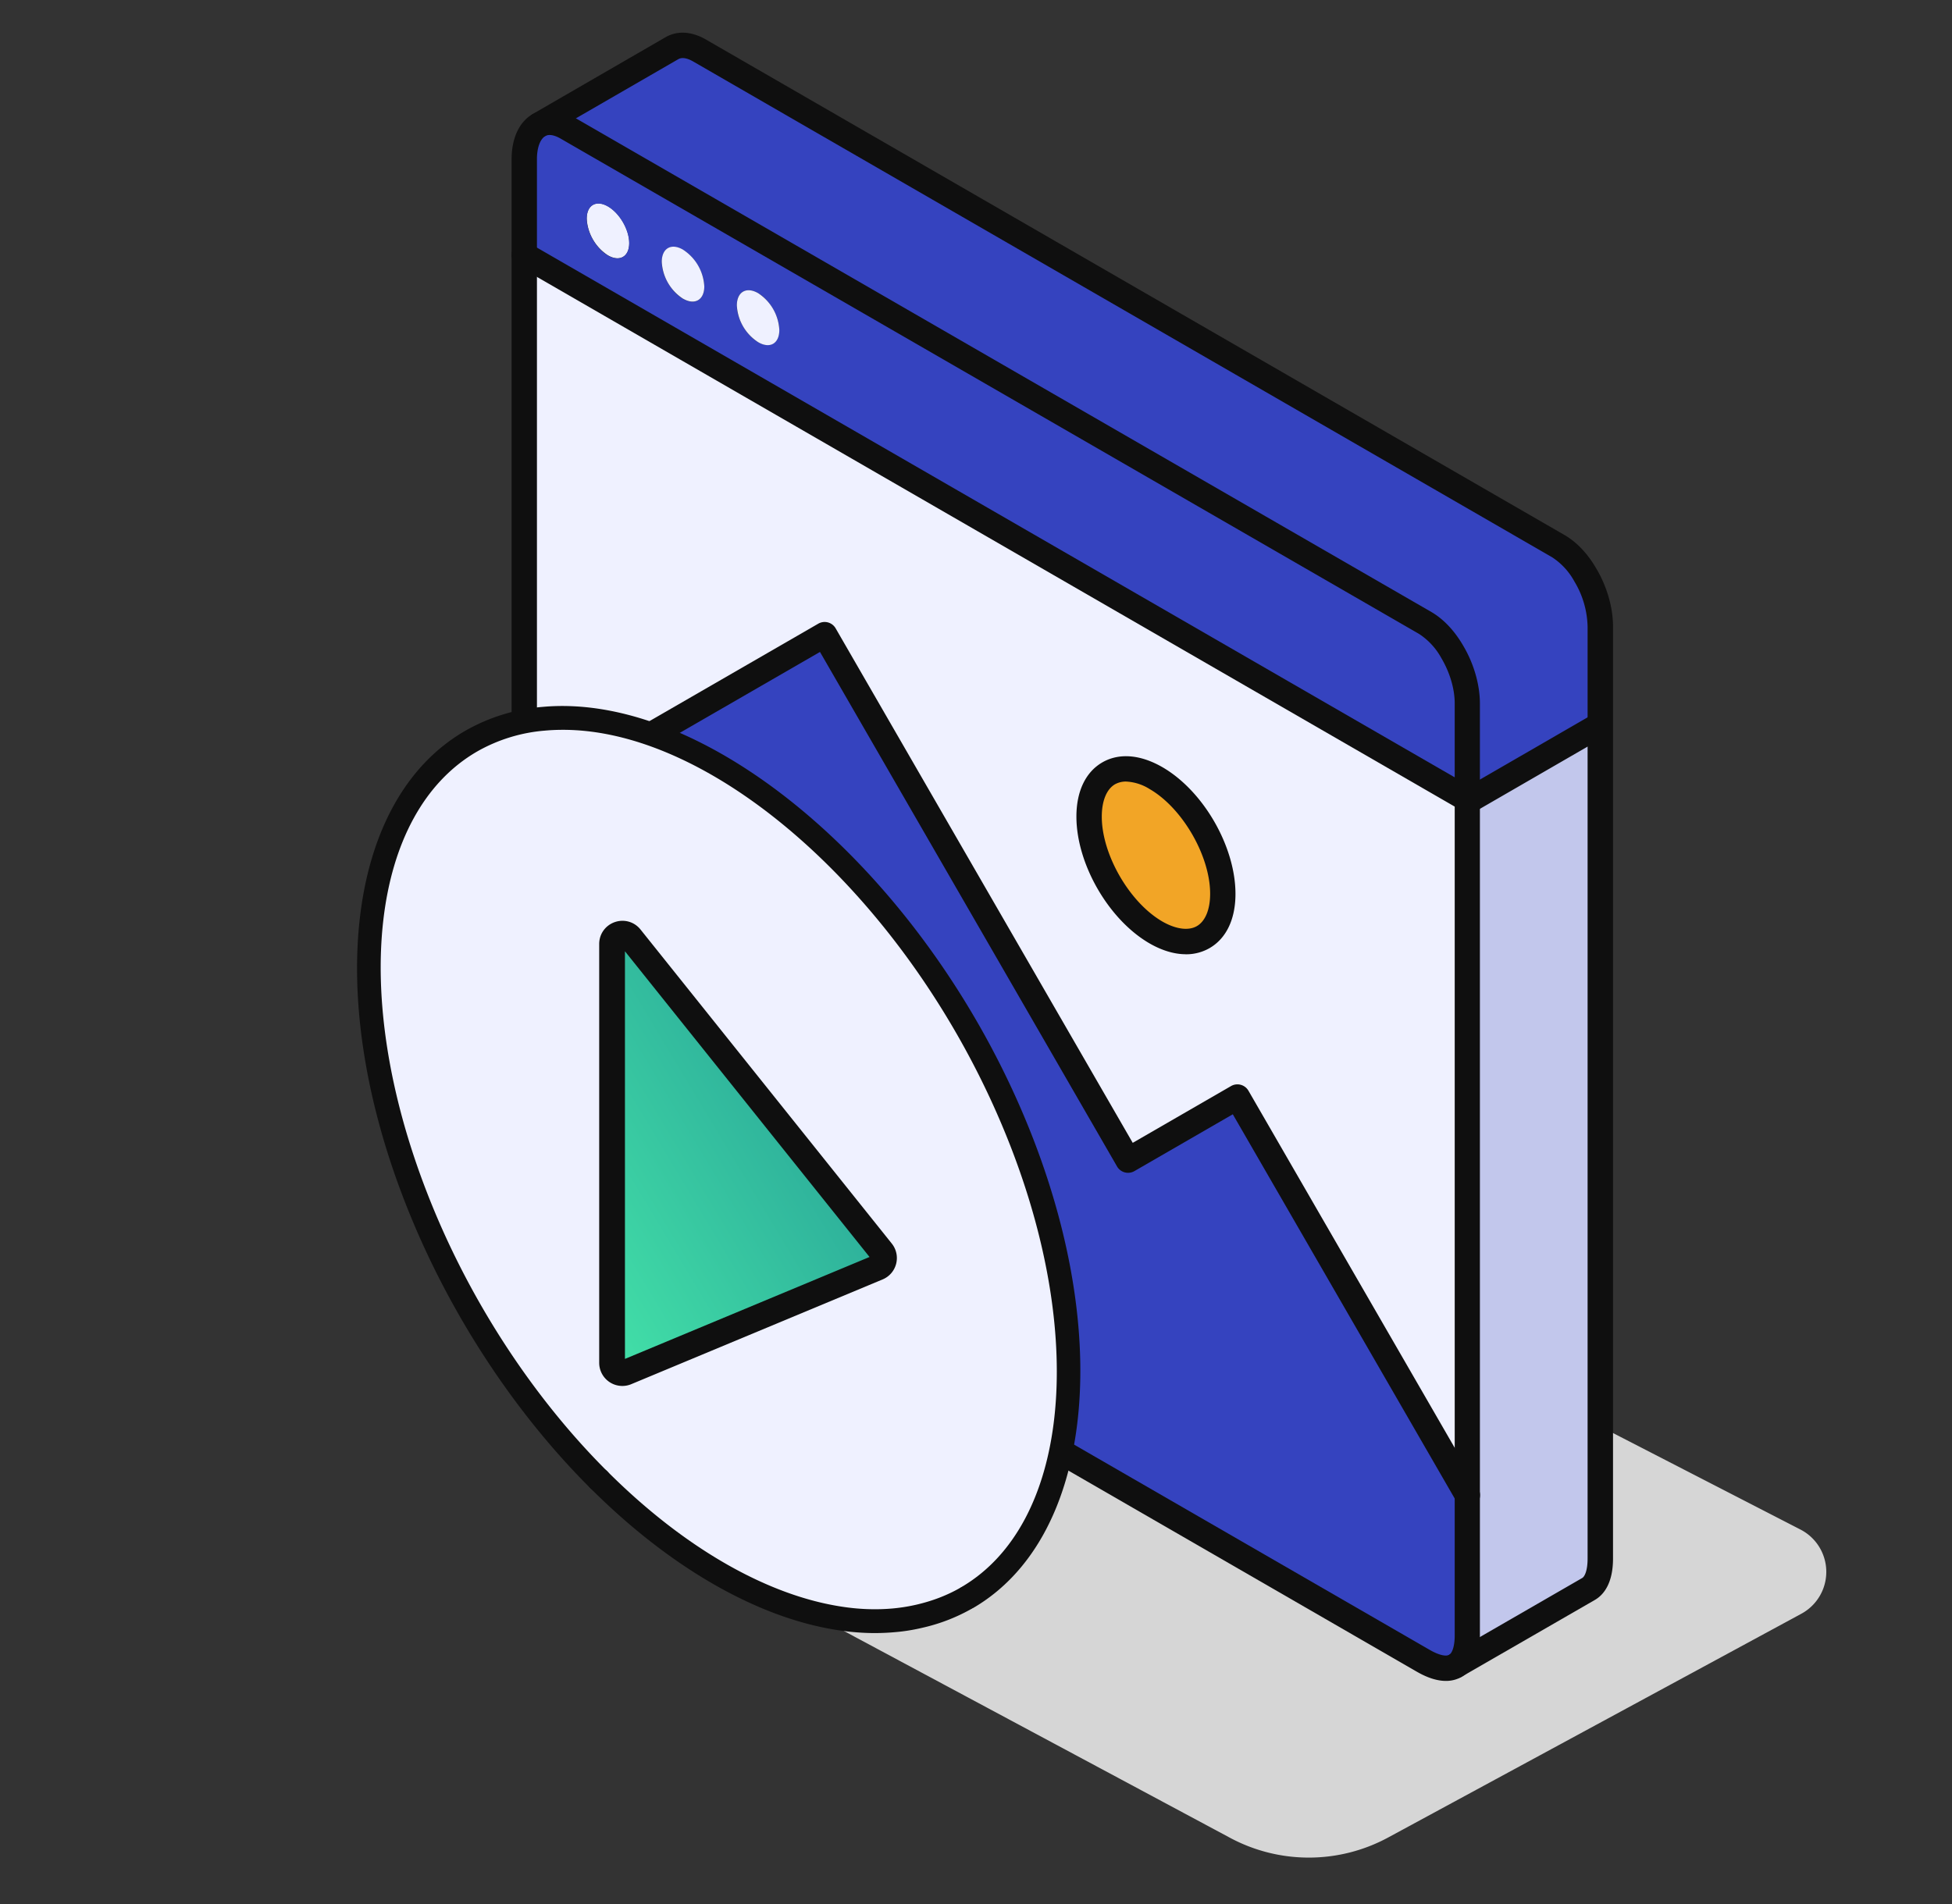 <svg width="41" height="40" viewBox="0 0 41 40" fill="none" xmlns="http://www.w3.org/2000/svg">
    <rect x="0" y="0" width="41" height="40" fill="#333333" stroke="none"/>
    <path d="m25.838 38.61-9.326-4.996c-1.151-.617-1.018-2.309.215-2.739l10.308-3.593a2 2 0 0 1 1.574.11l9.208 4.741a1 1 0 0 1 .018 1.769l-8.677 4.7a3.5 3.5 0 0 1-3.32.008z" fill="#E2E2E2" fill-opacity=".933"/>
    <path d="m11.331 2.618 2.78-1.606c.156-.09.357-.08.58.048l18.04 10.414c.215.124.412.34.564.6.195.326.318.722.318 1.087v2.062l-2.79 1.613v-2.062c0-.365-.125-.761-.32-1.087-.153-.261-.35-.476-.564-.602L11.899 2.673c-.217-.124-.414-.137-.568-.055z" fill="#3543BF"/>
    <path d="M12.77 5.364a.983.983 0 0 1-.446-.772c0-.284.199-.4.446-.257.246.144.447.488.447.772 0 .284-.2.4-.447.257z" fill="#EFF1FF"/>
    <path d="M25.687 18.773c0 .896-.63 1.257-1.405.812-.775-.449-1.405-1.536-1.405-2.434 0-.898.63-1.258 1.405-.81.775.448 1.405 1.536 1.405 2.432z" fill="#F2A526"/>
    <path d="M13.9 5.503c0 .286.199.632.445.774.247.142.447.026.447-.257 0-.284-.2-.632-.447-.772-.246-.142-.445-.027-.445.255zm-1.577-.908c0 .284.198.63.445.772.247.142.447.026.447-.257 0-.284-.2-.63-.447-.772-.247-.142-.445-.027-.445.257zm-1.311.76V3.34c0-.353.119-.605.305-.715l.012-.007c.155-.082.352-.071.568.055l18.04 10.412c.214.126.411.34.564.601.195.327.32.722.32 1.088v2.013L11.01 5.353v.001zm4.91 1.832c.247.142.446.027.446-.255 0-.283-.199-.632-.445-.774-.247-.142-.447-.027-.447.257 0 .284.2.632.447.772z" fill="#3543BF"/>
    <path d="m33.366 33.375-2.795 1.612c.162-.092.25-.308.25-.642V16.831l2.791-1.612v17.515c0 .332-.089.548-.246.64z" fill="#C2C7EC"/>
    <path d="M14.346 6.275A.984.984 0 0 1 13.9 5.5c0-.285.2-.399.446-.255a.98.98 0 0 1 .447.772c0 .285-.2.4-.447.257z" fill="#EFF1FF"/>
    <path d="m11.012 16.973 6.308-3.641 6.372 11.04 2.298-1.327 4.83 8.365v2.942c0 .333-.09.55-.25.642-.159.09-.39.058-.677-.107L11.896 24.498c-.222-.128-.428-.356-.582-.628a2.187 2.187 0 0 1-.303-1.06v-5.837h.002z" fill="#3543BF"/>
    <path d="M22.877 17.155c0 .895.63 1.985 1.405 2.434.776.447 1.406.083 1.406-.813 0-.896-.63-1.983-1.405-2.432-.776-.449-1.406-.085-1.406.81zM11.012 5.353 30.82 16.79v14.62l-4.829-8.364-2.297 1.327-6.373-11.04-6.308 3.64V5.352l-.001.001zM15.924 7.188a.98.98 0 0 1-.447-.771c0-.286.2-.401.447-.258a.984.984 0 0 1 .445.774c0 .286-.199.4-.445.255z" fill="#EFF1FF"/>
    <path d="M30.37 35.313c-.16 0-.362-.05-.608-.192L11.765 24.732c-.256-.147-.497-.404-.68-.727a2.438 2.438 0 0 1-.339-1.192V3.343c0-.438.16-.782.438-.943a.053.053 0 0 1 .014-.007l.013-.007c.238-.126.53-.105.82.062L30.07 12.86c.253.149.48.39.66.699.225.376.354.823.354 1.22v19.576c0 .54-.207.772-.383.873a.667.667 0 0 1-.334.085h.002zM11.447 2.863c-.105.066-.169.248-.169.48v19.47c0 .294.098.631.268.927.135.238.31.432.485.53l17.997 10.39c.218.126.355.137.41.105.056-.032.117-.158.117-.412V14.778c0-.306-.103-.653-.28-.951a1.417 1.417 0 0 0-.47-.51L11.765 2.906c-.072-.04-.207-.102-.309-.05l-.008.006-.002.002z" fill="#0F0F0F"/>
    <path d="M30.82 17.058a.263.263 0 0 1-.132-.036L10.879 5.587a.266.266 0 0 1 .266-.462l19.809 11.436a.266.266 0 0 1-.133.497z" fill="#0F0F0F"/>
    <path d="M30.571 35.26a.266.266 0 0 1-.133-.496l2.795-1.613c.053-.032.113-.156.113-.41V13.164a1.92 1.92 0 0 0-.278-.95 1.409 1.409 0 0 0-.469-.508L14.56 1.292c-.074-.043-.213-.107-.314-.048l-2.792 1.613a.267.267 0 0 1-.266-.461L13.979.782c.245-.142.545-.125.846.047l18.042 10.414c.252.148.48.387.66.698.224.374.353.821.353 1.22V32.74c0 .536-.206.769-.378.87l-2.796 1.612a.257.257 0 0 1-.133.036l-.002.003z" fill="#0F0F0F"/>
    <path d="M30.822 17.103a.267.267 0 0 1-.133-.497l2.79-1.613a.267.267 0 0 1 .266.461l-2.79 1.613a.258.258 0 0 1-.133.036zM30.821 31.677a.266.266 0 0 1-.23-.133l-4.697-8.135-2.067 1.194a.267.267 0 0 1-.364-.097l-6.24-10.81-6.076 3.508a.267.267 0 0 1-.266-.461l6.307-3.641a.267.267 0 0 1 .364.098l6.24 10.809 2.067-1.194a.268.268 0 0 1 .363.098l4.83 8.364a.267.267 0 0 1-.231.4zM24.907 20.047c-.238 0-.497-.076-.76-.227-.862-.498-1.538-1.67-1.538-2.665 0-.532.194-.936.545-1.139.351-.202.798-.166 1.26.1.862.498 1.536 1.667 1.536 2.663 0 .532-.193.936-.544 1.139a.988.988 0 0 1-.5.13zm-1.254-3.628a.475.475 0 0 0-.233.057c-.177.103-.278.35-.278.68 0 .796.582 1.803 1.272 2.203.284.163.55.198.725.097.178-.103.279-.35.279-.68 0-.794-.582-1.802-1.272-2.2a1.018 1.018 0 0 0-.495-.157h.002z" fill="#0F0F0F"/>
    <path d="M21.462 24.006c1.689 4.355 1.137 8.2-1.12 9.545l-.044.025a3.56 3.56 0 0 1-.983.382c-.174.04-.355.07-.542.087-.363.031-.74.02-1.119-.039-1.67-.246-3.468-1.31-5.074-2.915l-.002-.001c-1.565-1.56-2.948-3.63-3.844-5.948-1.703-4.381-1.13-8.248 1.164-9.569.445-.259.955-.42 1.527-.47 3.515-.314 8.008 3.67 10.04 8.902l-.003.001z" fill="#EFF1FF"/>
    <path d="M20.342 33.797a.25.25 0 0 1-.128-.467c2.199-1.31 2.617-5.112 1.015-9.239-1.99-5.125-6.378-9.048-9.783-8.742a3.429 3.429 0 0 0-1.423.438c-2.238 1.294-2.671 5.102-1.057 9.26.848 2.191 2.194 4.273 3.788 5.862a.25.25 0 0 1 0 .354.25.25 0 0 1-.355 0c-1.642-1.637-3.029-3.78-3.902-6.033-1.707-4.395-1.184-8.457 1.273-9.876a3.923 3.923 0 0 1 1.63-.504c3.613-.326 8.232 3.743 10.297 9.062 1.692 4.361 1.187 8.413-1.226 9.851a.256.256 0 0 1-.129.035v-.001z" fill="#0F0F0F"/>
    <path d="M18.38 34.308c-.251 0-.505-.02-.765-.059-1.689-.252-3.54-1.312-5.214-2.985a.25.25 0 0 1 0-.354.25.25 0 0 1 .355 0c1.598 1.597 3.351 2.607 4.933 2.844.363.056.72.067 1.06.037a3.73 3.73 0 0 0 .509-.082c.33-.077.638-.195.914-.354a.251.251 0 0 1 .251.434 3.78 3.78 0 0 1-1.052.408c-.195.046-.39.077-.577.092a4.827 4.827 0 0 1-.414.019z" fill="#0F0F0F"/>
    <path d="M12.856 28.628v-8.796c0-.205.258-.295.386-.136l5.278 6.598c.09.113.047.28-.086.335l-5.278 2.2a.216.216 0 0 1-.3-.2z" fill="url(#cgrkbjp5na)" stroke="#0F0F0F" stroke-width=".541"/>
    <defs>
        <linearGradient id="cgrkbjp5na" x1="12.856" y1="28.953" x2="21.449" y2="23.797" gradientUnits="userSpaceOnUse">
            <stop stop-color="#43E1A8"/>
            <stop offset="1" stop-color="#219393"/>
        </linearGradient>
    </defs>
</svg>
